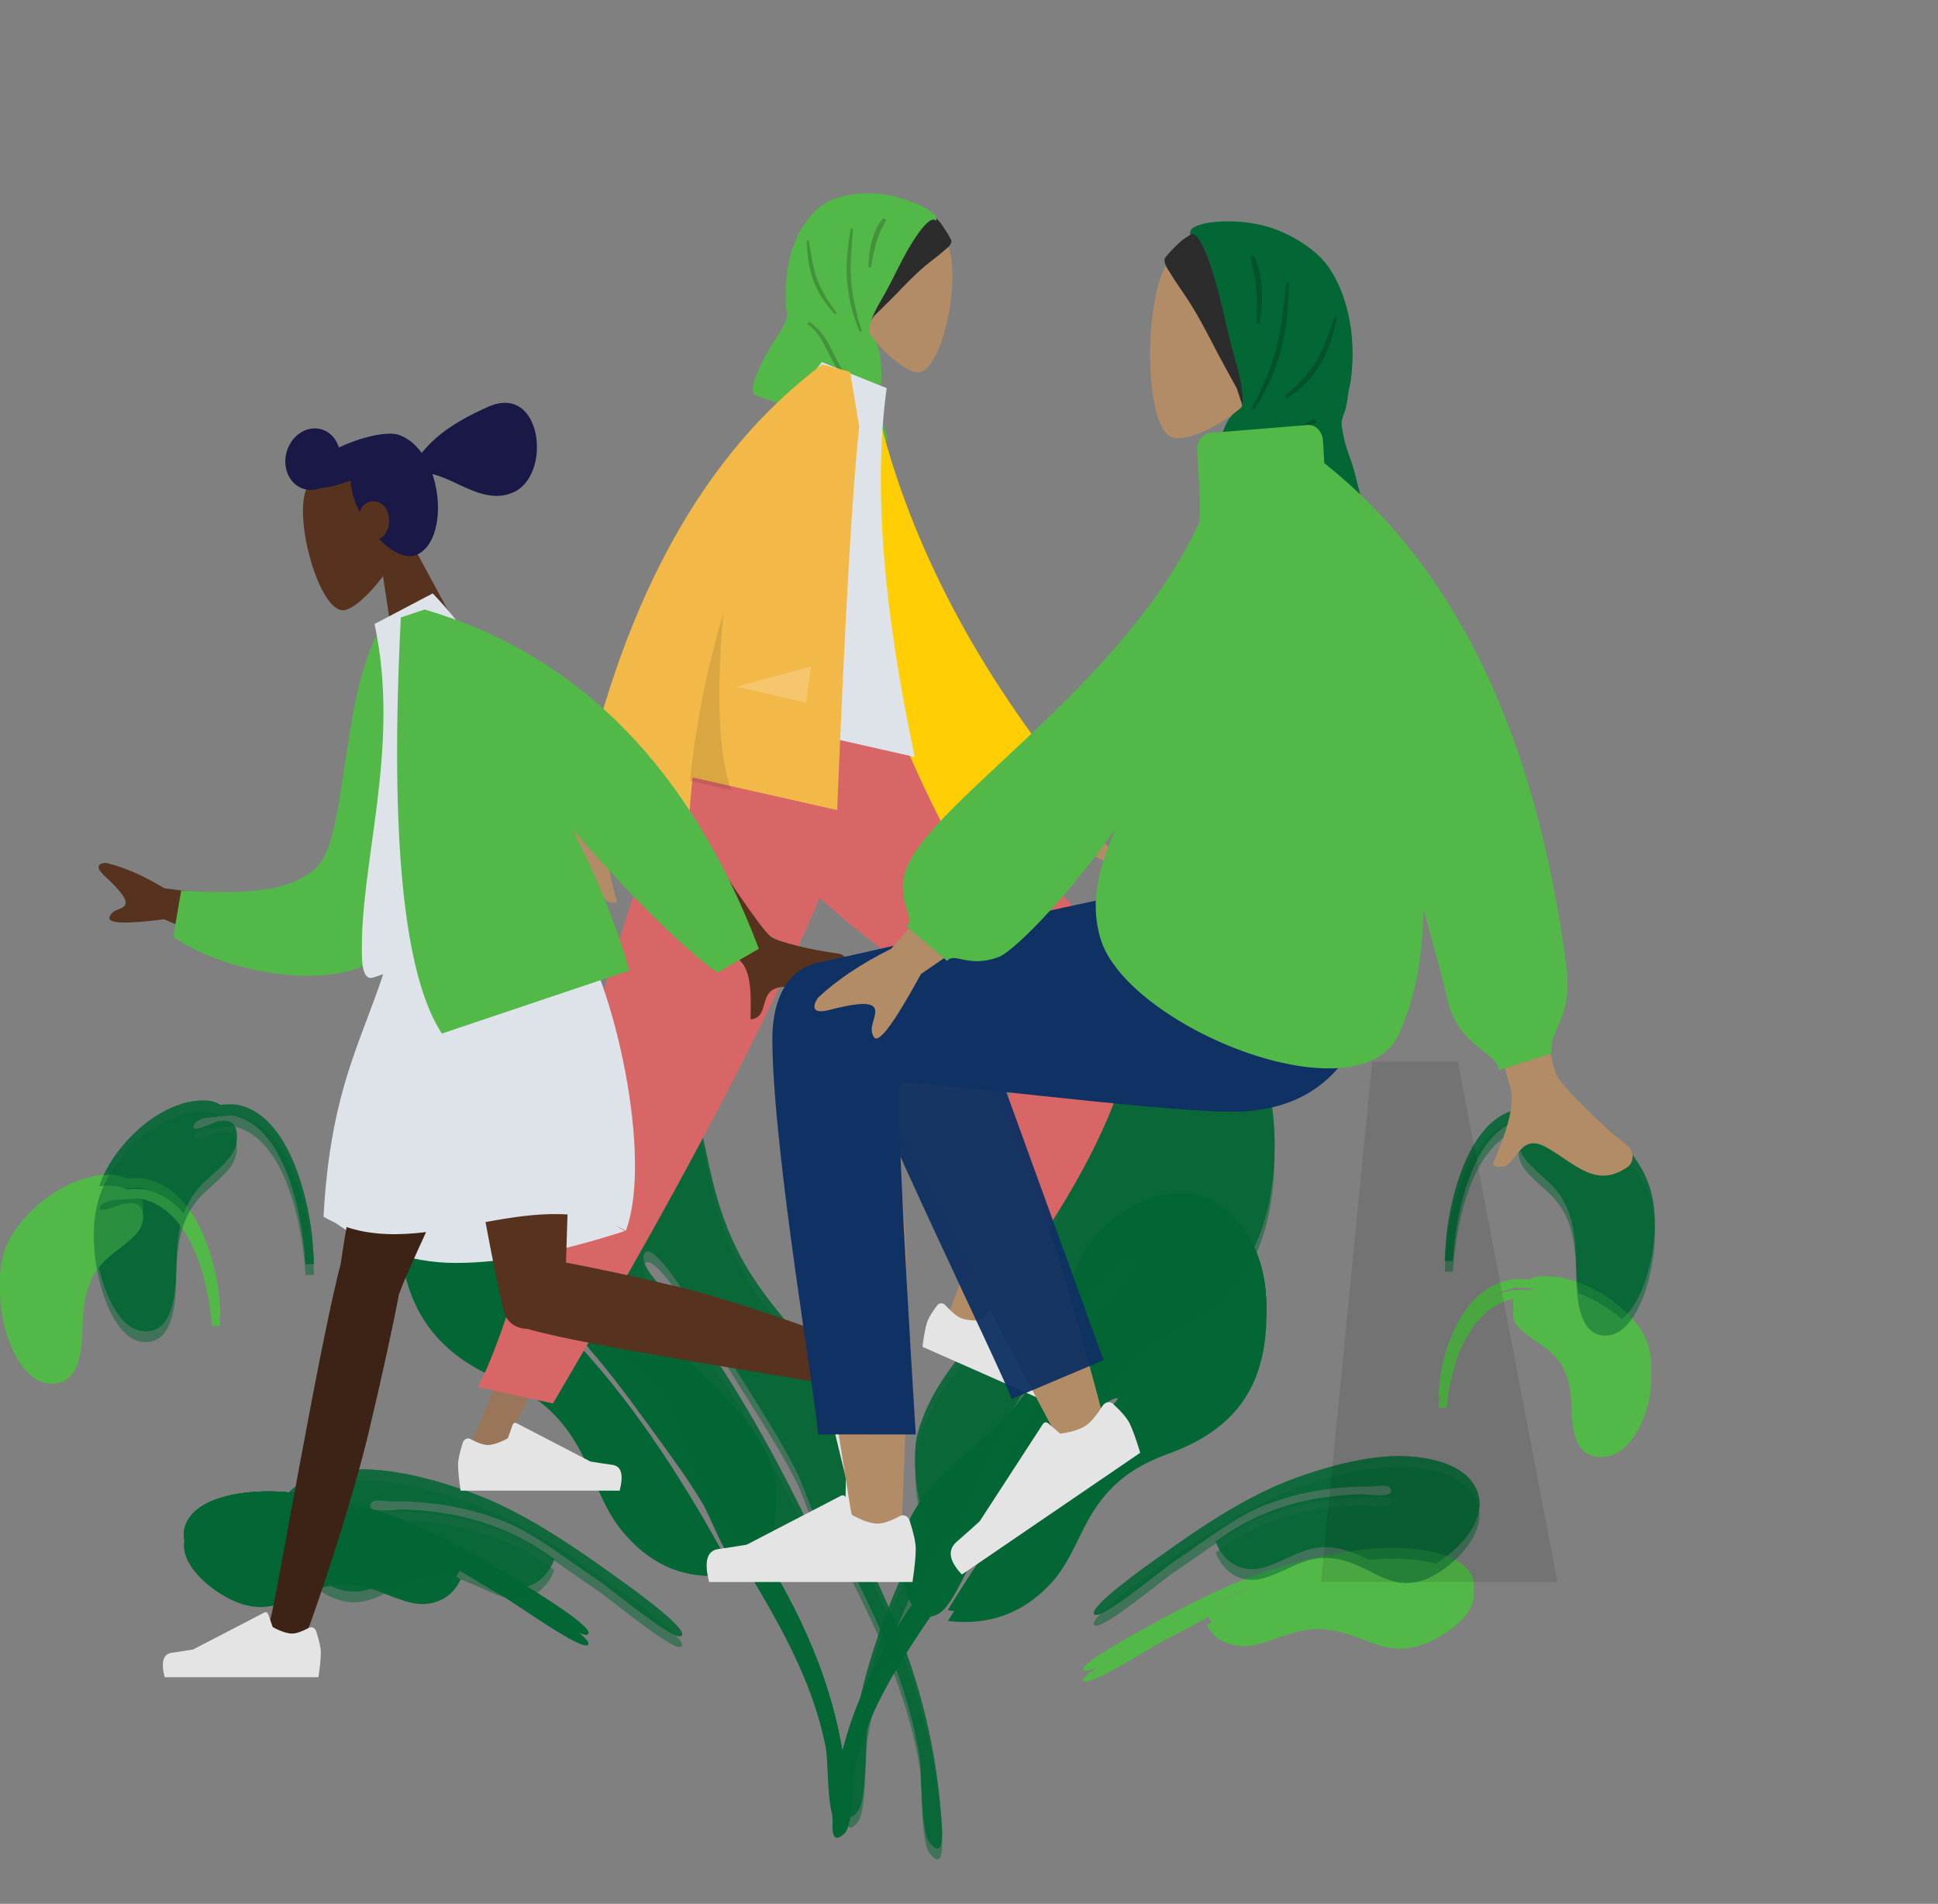<svg width="566" height="556" viewBox="0 0 566 556" fill="none" xmlns="http://www.w3.org/2000/svg">
<rect x="0" y="0" width="566" height="556" fill="#808080" stroke="none"/>
<path fill-rule="evenodd" clip-rule="evenodd" d="M264.153 447.472C267.184 438.495 274.301 431.468 281.689 425.03C296.072 412.498 303.808 404.748 308.934 386.415C311.949 375.633 315.017 364.207 324.579 356.384C331.541 350.687 343.524 345.901 352.834 349.98C367.158 357.571 371.005 373.148 369.561 387.096C367.77 404.383 358.674 415.043 341.201 421.41C331.355 424.996 324.81 429.728 319.465 437.974C315.19 444.567 312.697 452.823 307.325 458.8C299.293 467.734 289.242 471.706 276.854 470.222C288.457 451.267 302.015 432.135 318.368 416.175C319.899 414.571 328.927 408.43 327.106 405.695C325.1 402.685 315.832 413.994 315.897 413.926C311.145 418.769 306.748 423.916 302.429 429.111C302.44 429.117 302.453 429.119 302.465 429.125C298.019 434.456 293.609 439.866 289.282 445.344C287.532 447.662 285.829 450.008 284.199 452.414C281.807 455.944 278.01 465.963 274.094 468.133C273.257 468.597 272.482 468.857 271.758 468.964C269.087 472.847 266.488 476.761 264.016 480.721C257.561 491.065 252.02 501.987 249.477 513.665C248.735 517.073 249.26 529.823 246.639 532.284C241.848 536.784 243.252 528.117 243.538 525.501C245.918 503.838 254.678 485.383 267.396 467.171C263.489 462.64 262.925 451.109 264.153 447.472Z" fill="#026735"/>
<path fill-rule="evenodd" clip-rule="evenodd" d="M428.257 457.939C423.206 452.655 411.063 451.758 403.637 452.112C394.447 452.55 385.009 454.536 376.266 456.937C361.864 460.893 347.87 468.111 335.186 475.098C333.657 475.94 314.825 485.994 316.492 487.758C318.144 489.507 336.631 477.563 340.751 475.505C349.543 471.111 357.606 465.915 367.297 463.013C377.332 460.009 387.944 458.819 398.496 458.901C399.85 458.911 404.268 458.073 404.363 459.852C404.456 461.592 397.147 460.684 395.858 460.694C390.535 460.738 385.178 461.183 379.93 462.002C370.098 463.536 360.854 466.627 352.433 471.369C354.783 476.219 360.416 478.456 366.325 477.242C371.432 476.192 376.41 473.604 381.411 472.856C384.855 472.341 388.304 472.647 391.643 473.509C400.453 475.782 405.534 480.438 415.22 477.199C422.813 474.66 435.512 465.538 428.257 457.939Z" fill="#52B848"/>
<path fill-rule="evenodd" clip-rule="evenodd" d="M422.544 407.934H420.154C420.322 405.242 420.54 402.554 421.052 399.892C422.973 389.912 428.98 375.255 442.153 373.635C442.639 373.575 444.427 373.565 446.592 373.676C447.618 373.173 448.768 372.868 449.979 372.798C461.195 372.072 473.721 380.019 479.131 388.289C483.492 394.957 482.758 403.713 480.064 410.797C478.26 415.54 474.323 422.302 467.757 422.368C459.543 422.45 459.147 413.534 458.988 408.321C458.777 401.391 457.78 395.354 451.562 390.63C450.113 389.529 448.529 388.561 447.066 387.476C444.774 385.777 442.241 384.038 441.946 381.228C441.538 377.351 444.03 376.654 447.834 377.374C448.482 377.497 455.015 380.071 454.048 378.036C453.752 377.415 452.674 376.922 451.313 376.553C447.79 376.216 443.589 375.826 442.381 376.059C429.347 378.571 424.272 394.428 422.925 404.503C422.772 405.643 422.65 406.788 422.544 407.934Z" fill="#52B848"/>
<path fill-rule="evenodd" clip-rule="evenodd" d="M225.995 430.2C222.854 419.733 215.478 411.542 207.822 404.036C192.918 389.425 184.902 380.39 179.59 359.016C176.466 346.446 173.287 333.124 163.378 324.004C156.164 317.363 143.747 311.783 134.099 316.539C119.256 325.388 115.27 343.548 116.767 359.81C118.622 379.965 128.047 392.392 146.154 399.816C156.357 403.997 163.139 409.513 168.677 419.126C173.107 426.813 175.69 436.438 181.257 443.406C189.58 453.823 199.996 458.454 212.833 456.723C200.809 434.625 186.76 412.319 169.814 393.713C168.228 391.842 158.873 384.682 160.759 381.494C162.838 377.984 172.443 391.17 172.375 391.09C177.299 396.736 181.856 402.736 186.331 408.794C186.319 408.8 186.306 408.803 186.294 408.809C190.901 415.025 195.471 421.333 199.954 427.719C201.768 430.421 203.532 433.157 205.222 435.962C207.701 440.077 211.635 451.757 215.692 454.288C216.56 454.829 217.363 455.132 218.113 455.256C220.881 459.783 223.574 464.347 226.136 468.964C232.825 481.023 238.567 493.756 241.202 507.371C241.971 511.345 241.427 526.209 244.143 529.078C249.108 534.325 247.653 524.221 247.356 521.171C244.89 495.915 235.813 474.398 222.633 453.166C226.682 447.884 227.267 434.44 225.995 430.2Z" fill="#026735"/>
<path fill-rule="evenodd" clip-rule="evenodd" d="M55.943 442.402C61.177 436.242 73.76 435.197 81.456 435.609C90.978 436.12 100.759 438.435 109.818 441.235C124.742 445.846 139.244 454.262 152.387 462.407C153.971 463.389 173.486 475.111 171.758 477.168C170.047 479.206 150.89 465.282 146.621 462.882C137.51 457.76 129.155 451.702 119.112 448.319C108.714 444.816 97.717 443.428 86.783 443.524C85.379 443.537 80.802 442.559 80.703 444.633C80.606 446.661 88.18 445.603 89.516 445.615C95.033 445.666 100.583 446.184 106.021 447.139C116.21 448.928 125.789 452.532 134.515 458.06C132.08 463.715 126.243 466.322 120.12 464.907C114.828 463.683 109.669 460.666 104.487 459.794C100.918 459.193 97.345 459.551 93.884 460.555C84.755 463.205 79.49 468.634 69.453 464.858C61.585 461.897 48.426 451.262 55.943 442.402Z" fill="#026735"/>
<path fill-rule="evenodd" clip-rule="evenodd" d="M61.863 384.105H64.339C64.166 380.966 63.94 377.832 63.409 374.728C61.418 363.093 55.194 346.005 41.544 344.117C41.04 344.047 39.187 344.035 36.943 344.165C35.88 343.578 34.688 343.222 33.433 343.141C21.811 342.294 8.832 351.559 3.225 361.201C-1.294 368.975 -0.533 379.183 2.259 387.442C4.128 392.972 8.208 400.855 15.011 400.932C23.523 401.028 23.934 390.632 24.098 384.555C24.317 376.476 25.35 369.437 31.793 363.93C33.295 362.647 34.936 361.518 36.453 360.253C38.828 358.273 41.453 356.245 41.758 352.969C42.181 348.449 39.599 347.636 35.657 348.476C34.985 348.619 28.215 351.62 29.218 349.248C29.524 348.523 30.641 347.949 32.052 347.518C35.702 347.126 40.055 346.671 41.307 346.943C54.814 349.871 60.072 368.358 61.469 380.104C61.627 381.434 61.753 382.768 61.863 384.105Z" fill="#52B848"/>
<g clip-path="url(#clip0_1_105)">
<path fill-rule="evenodd" clip-rule="evenodd" d="M253.371 422.889C250.23 410.694 242.854 401.149 235.198 392.404C220.294 375.378 212.278 364.852 206.966 339.947C203.843 325.299 200.663 309.778 190.755 299.151C183.54 291.412 171.123 284.91 161.475 290.452C146.632 300.763 142.646 321.923 144.143 340.871C145.998 364.356 155.424 378.836 173.531 387.486C183.733 392.358 190.515 398.786 196.054 409.986C200.484 418.943 203.067 430.158 208.634 438.278C216.957 450.415 227.372 455.811 240.21 453.794C228.185 428.045 214.136 402.054 197.191 380.375C195.605 378.195 186.249 369.853 188.136 366.138C190.215 362.048 199.819 377.412 199.751 377.319C204.675 383.898 209.232 390.889 213.707 397.948C213.696 397.954 213.682 397.958 213.67 397.965C218.277 405.208 222.847 412.558 227.331 419.999C229.144 423.147 230.908 426.335 232.598 429.603C235.077 434.398 239.012 448.008 243.069 450.957C243.937 451.587 244.739 451.94 245.489 452.085C248.257 457.36 250.951 462.677 253.512 468.057C260.202 482.109 265.943 496.945 268.578 512.809C269.347 517.439 268.803 534.759 271.519 538.102C276.484 544.216 275.029 532.442 274.732 528.889C272.266 499.46 263.189 474.389 250.009 449.649C254.058 443.495 254.643 427.83 253.371 422.889Z" fill="#026735" fill-opacity="0.5"/>
<path fill-rule="evenodd" clip-rule="evenodd" d="M83.319 437.108C88.553 429.93 101.136 428.712 108.832 429.193C118.354 429.787 128.135 432.485 137.195 435.747C152.119 441.121 166.62 450.927 179.764 460.418C181.347 461.561 200.862 475.22 199.134 477.617C197.423 479.992 178.266 463.767 173.997 460.971C164.887 455.002 156.531 447.943 146.489 444.002C136.09 439.92 125.093 438.303 114.159 438.415C112.756 438.429 108.178 437.291 108.079 439.707C107.983 442.07 115.557 440.837 116.893 440.851C122.409 440.91 127.959 441.515 133.397 442.627C143.586 444.712 153.165 448.911 161.891 455.352C159.457 461.941 153.619 464.979 147.496 463.33C142.204 461.904 137.045 458.389 131.863 457.373C128.294 456.673 124.721 457.089 121.26 458.259C112.131 461.347 106.866 467.673 96.829 463.273C88.961 459.823 75.802 447.431 83.319 437.108Z" fill="#026735" fill-opacity="0.5"/>
<path fill-rule="evenodd" clip-rule="evenodd" d="M89.239 369.179H91.716C91.542 365.522 91.316 361.87 90.785 358.254C88.794 344.697 82.57 324.786 68.92 322.586C68.416 322.504 66.564 322.49 64.32 322.642C63.256 321.957 62.065 321.544 60.809 321.449C49.187 320.462 36.208 331.258 30.602 342.492C26.082 351.551 26.844 363.445 29.635 373.068C31.504 379.511 35.584 388.697 42.388 388.786C50.899 388.898 51.31 376.786 51.474 369.704C51.693 360.29 52.727 352.089 59.169 345.672C60.671 344.177 62.312 342.862 63.829 341.388C66.204 339.08 68.829 336.718 69.135 332.9C69.557 327.634 66.975 326.686 63.033 327.665C62.361 327.831 55.592 331.329 56.594 328.564C56.9 327.72 58.017 327.051 59.428 326.549C63.078 326.092 67.432 325.562 68.683 325.879C82.19 329.29 87.448 350.831 88.845 364.517C89.003 366.067 89.129 367.622 89.239 369.179Z" fill="#026735" fill-opacity="0.5"/>
</g>
<g clip-path="url(#clip1_1_105)">
<path fill-rule="evenodd" clip-rule="evenodd" d="M267.835 419.324C270.83 407.721 277.862 398.64 285.161 390.319C299.37 374.12 307.013 364.104 312.077 340.408C315.055 326.472 318.087 311.704 327.533 301.593C334.411 294.23 346.249 288.043 355.448 293.316C369.599 303.127 373.399 323.26 371.972 341.288C370.203 363.632 361.217 377.41 343.954 385.639C334.227 390.275 327.761 396.391 322.481 407.048C318.258 415.569 315.795 426.24 310.487 433.966C302.553 445.514 292.623 450.647 280.383 448.729C291.847 424.23 305.242 399.501 321.397 378.873C322.909 376.8 331.829 368.862 330.03 365.328C328.048 361.437 318.891 376.054 318.956 375.966C314.261 382.226 309.917 388.878 305.651 395.593C305.662 395.6 305.674 395.603 305.686 395.61C301.294 402.502 296.936 409.494 292.662 416.575C290.933 419.57 289.251 422.603 287.64 425.712C285.277 430.275 281.525 443.224 277.658 446.029C276.83 446.629 276.065 446.965 275.35 447.103C272.711 452.122 270.143 457.181 267.701 462.3C261.323 475.669 255.849 489.785 253.337 504.879C252.604 509.284 253.122 525.764 250.533 528.944C245.8 534.761 247.187 523.559 247.47 520.178C249.821 492.178 258.475 468.324 271.04 444.785C267.18 438.929 266.623 424.025 267.835 419.324Z" fill="#026735" fill-opacity="0.5"/>
<path fill-rule="evenodd" clip-rule="evenodd" d="M429.961 432.853C424.971 426.023 412.974 424.865 405.637 425.322C396.559 425.887 387.234 428.454 378.597 431.558C364.368 436.671 350.543 446.001 338.012 455.031C336.502 456.119 317.897 469.115 319.544 471.395C321.175 473.655 339.439 458.218 343.51 455.558C352.195 449.878 360.161 443.162 369.736 439.412C379.649 435.528 390.134 433.99 400.559 434.096C401.897 434.11 406.261 433.027 406.355 435.326C406.447 437.574 399.226 436.401 397.952 436.415C392.693 436.471 387.402 437.046 382.217 438.104C372.503 440.088 363.371 444.083 355.051 450.211C357.372 456.48 362.937 459.371 368.775 457.802C373.821 456.446 378.739 453.101 383.679 452.134C387.082 451.468 390.489 451.864 393.789 452.977C402.492 455.915 407.511 461.934 417.081 457.747C424.582 454.466 437.128 442.674 429.961 432.853Z" fill="#026735" fill-opacity="0.5"/>
<path fill-rule="evenodd" clip-rule="evenodd" d="M424.317 368.222H421.956C422.121 364.742 422.337 361.268 422.843 357.827C424.741 344.928 430.675 325.984 443.689 323.89C444.17 323.812 445.936 323.799 448.075 323.943C449.089 323.292 450.225 322.899 451.421 322.808C462.502 321.869 474.876 332.141 480.221 342.83C484.53 351.449 483.804 362.766 481.143 371.922C479.361 378.052 475.471 386.792 468.985 386.877C460.87 386.984 460.478 375.459 460.321 368.721C460.113 359.764 459.128 351.961 452.985 345.856C451.554 344.433 449.989 343.182 448.543 341.779C446.278 339.584 443.776 337.336 443.484 333.704C443.082 328.693 445.543 327.791 449.302 328.722C449.942 328.881 456.396 332.208 455.441 329.578C455.149 328.775 454.083 328.138 452.738 327.661C449.258 327.226 445.108 326.722 443.914 327.023C431.038 330.269 426.024 350.764 424.693 363.786C424.542 365.261 424.422 366.74 424.317 368.222Z" fill="#026735" fill-opacity="0.5"/>
</g>
<path fill-rule="evenodd" clip-rule="evenodd" d="M264.153 447.472C267.184 438.495 274.301 431.468 281.689 425.03C296.072 412.498 303.808 404.748 308.934 386.415C311.949 375.633 315.017 364.207 324.579 356.384C331.541 350.687 343.524 345.901 352.834 349.98C367.158 357.571 371.005 373.148 369.561 387.096C367.77 404.383 358.674 415.043 341.201 421.41C331.355 424.996 324.81 429.728 319.465 437.974C315.19 444.567 312.697 452.823 307.325 458.8C299.293 467.734 289.242 471.706 276.854 470.222C288.457 451.267 302.015 432.135 318.368 416.175C319.899 414.571 328.927 408.43 327.106 405.695C325.1 402.685 315.832 413.994 315.897 413.926C311.145 418.769 306.748 423.916 302.429 429.111C302.44 429.117 302.453 429.119 302.465 429.125C298.019 434.456 293.609 439.866 289.282 445.344C287.532 447.662 285.829 450.008 284.199 452.414C281.807 455.944 278.01 465.963 274.094 468.133C273.257 468.597 272.482 468.857 271.758 468.964C269.087 472.847 266.488 476.761 264.016 480.721C257.561 491.065 252.02 501.987 249.477 513.665C248.735 517.073 249.26 529.823 246.639 532.284C241.848 536.784 243.252 528.117 243.538 525.501C245.918 503.838 254.678 485.383 267.396 467.171C263.489 462.64 262.925 451.109 264.153 447.472Z" fill="#026735"/>
<path fill-rule="evenodd" clip-rule="evenodd" d="M428.257 457.939C423.206 452.655 411.063 451.758 403.637 452.112C394.447 452.55 385.009 454.536 376.266 456.937C361.864 460.893 347.87 468.111 335.186 475.098C333.657 475.94 314.825 485.994 316.492 487.758C318.144 489.507 336.631 477.563 340.751 475.505C349.543 471.111 357.606 465.915 367.297 463.013C377.332 460.009 387.944 458.819 398.496 458.901C399.85 458.911 404.268 458.073 404.363 459.852C404.456 461.592 397.147 460.684 395.858 460.694C390.535 460.738 385.178 461.183 379.93 462.002C370.098 463.536 360.854 466.627 352.433 471.369C354.783 476.219 360.416 478.456 366.325 477.242C371.432 476.192 376.41 473.604 381.411 472.856C384.855 472.341 388.304 472.647 391.643 473.509C400.453 475.782 405.534 480.438 415.22 477.199C422.813 474.66 435.512 465.538 428.257 457.939Z" fill="#52B848"/>
<path fill-rule="evenodd" clip-rule="evenodd" d="M422.544 407.934H420.154C420.322 405.242 420.54 402.554 421.052 399.892C422.973 389.912 428.98 375.255 442.153 373.635C442.639 373.575 444.427 373.565 446.592 373.676C447.618 373.173 448.768 372.868 449.979 372.798C461.195 372.072 473.721 380.019 479.131 388.289C483.492 394.957 482.758 403.713 480.064 410.797C478.26 415.54 474.323 422.302 467.757 422.368C459.543 422.45 459.147 413.534 458.988 408.321C458.777 401.391 457.78 395.354 451.562 390.63C450.113 389.529 448.529 388.561 447.066 387.476C444.774 385.777 442.241 384.038 441.946 381.228C441.538 377.351 444.03 376.654 447.834 377.374C448.482 377.497 455.015 380.071 454.048 378.036C453.752 377.415 452.674 376.922 451.313 376.553C447.79 376.216 443.589 375.826 442.381 376.059C429.347 378.571 424.272 394.428 422.925 404.503C422.772 405.643 422.65 406.788 422.544 407.934Z" fill="#52B848"/>
<path fill-rule="evenodd" clip-rule="evenodd" d="M225.995 430.2C222.854 419.733 215.478 411.542 207.822 404.036C192.918 389.425 184.902 380.39 179.59 359.016C176.466 346.446 173.287 333.124 163.378 324.004C156.164 317.363 143.747 311.783 134.099 316.539C119.256 325.388 115.27 343.548 116.767 359.81C118.622 379.965 128.047 392.392 146.154 399.816C156.357 403.997 163.139 409.513 168.677 419.126C173.107 426.813 175.69 436.438 181.257 443.406C189.58 453.823 199.996 458.454 212.833 456.723C200.809 434.625 186.76 412.319 169.814 393.713C168.228 391.842 158.873 384.682 160.759 381.494C162.838 377.984 172.443 391.17 172.375 391.09C177.299 396.736 181.856 402.736 186.331 408.794C186.319 408.8 186.306 408.803 186.294 408.809C190.901 415.025 195.471 421.333 199.954 427.719C201.768 430.421 203.532 433.157 205.222 435.962C207.701 440.077 211.635 451.757 215.692 454.288C216.56 454.829 217.363 455.132 218.113 455.256C220.881 459.783 223.574 464.347 226.136 468.964C232.825 481.023 238.567 493.756 241.202 507.371C241.971 511.345 241.427 526.209 244.143 529.078C249.108 534.325 247.653 524.221 247.356 521.171C244.89 495.915 235.813 474.398 222.633 453.166C226.682 447.884 227.267 434.44 225.995 430.2Z" fill="#026735"/>
<path fill-rule="evenodd" clip-rule="evenodd" d="M55.943 442.402C61.177 436.242 73.76 435.197 81.456 435.609C90.978 436.12 100.759 438.435 109.818 441.235C124.742 445.846 139.244 454.262 152.387 462.407C153.971 463.389 173.486 475.111 171.758 477.168C170.047 479.206 150.89 465.282 146.621 462.882C137.51 457.76 129.155 451.702 119.112 448.319C108.714 444.816 97.717 443.428 86.783 443.524C85.379 443.537 80.802 442.559 80.703 444.633C80.606 446.661 88.18 445.603 89.516 445.615C95.033 445.666 100.583 446.184 106.021 447.139C116.21 448.928 125.789 452.532 134.515 458.06C132.08 463.715 126.243 466.322 120.12 464.907C114.828 463.683 109.669 460.666 104.487 459.794C100.918 459.193 97.345 459.551 93.884 460.555C84.755 463.205 79.49 468.634 69.453 464.858C61.585 461.897 48.426 451.262 55.943 442.402Z" fill="#026735"/>
<path fill-rule="evenodd" clip-rule="evenodd" d="M61.863 384.105H64.339C64.166 380.966 63.94 377.832 63.409 374.728C61.418 363.093 55.194 346.005 41.544 344.117C41.04 344.047 39.187 344.035 36.943 344.165C35.88 343.578 34.688 343.222 33.433 343.141C21.811 342.294 8.832 351.559 3.225 361.201C-1.294 368.975 -0.533 379.183 2.259 387.442C4.128 392.972 8.208 400.855 15.011 400.932C23.523 401.028 23.934 390.632 24.098 384.555C24.317 376.476 25.35 369.437 31.793 363.93C33.295 362.647 34.936 361.518 36.453 360.253C38.828 358.273 41.453 356.245 41.758 352.969C42.181 348.449 39.599 347.636 35.657 348.476C34.985 348.619 28.215 351.62 29.218 349.248C29.524 348.523 30.641 347.949 32.052 347.518C35.702 347.126 40.055 346.671 41.307 346.943C54.814 349.871 60.072 368.358 61.469 380.104C61.627 381.434 61.753 382.768 61.863 384.105Z" fill="#52B848"/>
<g clip-path="url(#clip2_1_105)">
<path fill-rule="evenodd" clip-rule="evenodd" d="M253.371 422.889C250.23 410.694 242.854 401.149 235.198 392.404C220.294 375.378 212.278 364.852 206.966 339.947C203.843 325.299 200.663 309.778 190.755 299.151C183.54 291.412 171.123 284.91 161.475 290.452C146.632 300.763 142.646 321.923 144.143 340.871C145.998 364.356 155.424 378.836 173.531 387.486C183.733 392.358 190.515 398.786 196.054 409.986C200.484 418.943 203.067 430.158 208.634 438.278C216.957 450.415 227.372 455.811 240.21 453.794C228.185 428.045 214.136 402.054 197.191 380.375C195.605 378.195 186.249 369.853 188.136 366.138C190.215 362.048 199.819 377.412 199.751 377.319C204.675 383.898 209.232 390.889 213.707 397.948C213.696 397.954 213.682 397.958 213.67 397.965C218.277 405.208 222.847 412.558 227.331 419.999C229.144 423.147 230.908 426.335 232.598 429.603C235.077 434.398 239.012 448.008 243.069 450.957C243.937 451.587 244.739 451.94 245.489 452.085C248.257 457.36 250.951 462.677 253.512 468.057C260.202 482.109 265.943 496.945 268.578 512.809C269.347 517.439 268.803 534.759 271.519 538.102C276.484 544.216 275.029 532.442 274.732 528.889C272.266 499.46 263.189 474.389 250.009 449.649C254.058 443.495 254.643 427.83 253.371 422.889Z" fill="#026735" fill-opacity="0.5"/>
<path fill-rule="evenodd" clip-rule="evenodd" d="M83.319 437.108C88.553 429.93 101.136 428.712 108.832 429.193C118.354 429.787 128.135 432.485 137.195 435.747C152.119 441.121 166.62 450.927 179.764 460.418C181.347 461.561 200.862 475.22 199.134 477.617C197.423 479.992 178.266 463.767 173.997 460.971C164.887 455.002 156.531 447.943 146.489 444.002C136.09 439.92 125.093 438.303 114.159 438.415C112.756 438.429 108.178 437.291 108.079 439.707C107.983 442.07 115.557 440.837 116.893 440.851C122.409 440.91 127.959 441.515 133.397 442.627C143.586 444.712 153.165 448.911 161.891 455.352C159.457 461.941 153.619 464.979 147.496 463.33C142.204 461.904 137.045 458.389 131.863 457.373C128.294 456.673 124.721 457.089 121.26 458.259C112.131 461.347 106.866 467.673 96.829 463.273C88.961 459.823 75.802 447.431 83.319 437.108Z" fill="#026735" fill-opacity="0.5"/>
<path fill-rule="evenodd" clip-rule="evenodd" d="M89.239 369.179H91.716C91.542 365.522 91.316 361.87 90.785 358.254C88.794 344.697 82.57 324.786 68.92 322.586C68.416 322.504 66.564 322.49 64.32 322.642C63.256 321.957 62.065 321.544 60.809 321.449C49.187 320.462 36.208 331.258 30.602 342.492C26.082 351.551 26.844 363.445 29.635 373.068C31.504 379.511 35.584 388.697 42.388 388.786C50.899 388.898 51.31 376.786 51.474 369.704C51.693 360.29 52.727 352.089 59.169 345.672C60.671 344.177 62.312 342.862 63.829 341.388C66.204 339.08 68.829 336.718 69.135 332.9C69.557 327.634 66.975 326.686 63.033 327.665C62.361 327.831 55.592 331.329 56.594 328.564C56.9 327.72 58.017 327.051 59.428 326.549C63.078 326.092 67.432 325.562 68.683 325.879C82.19 329.29 87.448 350.831 88.845 364.517C89.003 366.067 89.129 367.622 89.239 369.179Z" fill="#026735" fill-opacity="0.5"/>
</g>
<g clip-path="url(#clip3_1_105)">
<path fill-rule="evenodd" clip-rule="evenodd" d="M267.835 419.324C270.83 407.721 277.862 398.64 285.161 390.319C299.37 374.12 307.013 364.104 312.077 340.408C315.055 326.472 318.087 311.704 327.533 301.593C334.411 294.23 346.249 288.043 355.448 293.316C369.599 303.127 373.399 323.26 371.972 341.288C370.203 363.632 361.217 377.41 343.954 385.639C334.227 390.275 327.761 396.391 322.481 407.048C318.258 415.569 315.795 426.24 310.487 433.966C302.553 445.514 292.623 450.647 280.383 448.729C291.847 424.23 305.242 399.501 321.397 378.873C322.909 376.8 331.829 368.862 330.03 365.328C328.048 361.437 318.891 376.054 318.956 375.966C314.261 382.226 309.917 388.878 305.651 395.593C305.662 395.6 305.674 395.603 305.686 395.61C301.294 402.502 296.936 409.494 292.662 416.575C290.933 419.57 289.251 422.603 287.64 425.712C285.277 430.275 281.525 443.224 277.658 446.029C276.83 446.629 276.065 446.965 275.35 447.103C272.711 452.122 270.143 457.181 267.701 462.3C261.323 475.669 255.849 489.785 253.337 504.879C252.604 509.284 253.122 525.764 250.533 528.944C245.8 534.761 247.187 523.559 247.47 520.178C249.821 492.178 258.475 468.324 271.04 444.785C267.18 438.929 266.623 424.025 267.835 419.324Z" fill="#026735" fill-opacity="0.5"/>
<path fill-rule="evenodd" clip-rule="evenodd" d="M429.961 432.853C424.971 426.023 412.974 424.865 405.637 425.322C396.559 425.887 387.234 428.454 378.597 431.558C364.368 436.671 350.543 446.001 338.012 455.031C336.502 456.119 317.897 469.115 319.544 471.395C321.175 473.655 339.439 458.218 343.51 455.558C352.195 449.878 360.161 443.162 369.736 439.412C379.649 435.528 390.134 433.99 400.559 434.096C401.897 434.11 406.261 433.027 406.355 435.326C406.447 437.574 399.226 436.401 397.952 436.415C392.693 436.471 387.402 437.046 382.217 438.104C372.503 440.088 363.371 444.083 355.051 450.211C357.372 456.48 362.937 459.371 368.775 457.802C373.821 456.446 378.739 453.101 383.679 452.134C387.082 451.468 390.489 451.864 393.789 452.977C402.492 455.915 407.511 461.934 417.081 457.747C424.582 454.466 437.128 442.674 429.961 432.853Z" fill="#026735" fill-opacity="0.5"/>
<path fill-rule="evenodd" clip-rule="evenodd" d="M424.317 368.222H421.956C422.121 364.742 422.337 361.268 422.843 357.827C424.741 344.928 430.675 325.984 443.689 323.89C444.17 323.812 445.936 323.799 448.075 323.943C449.089 323.292 450.225 322.899 451.421 322.808C462.502 321.869 474.876 332.141 480.221 342.83C484.53 351.449 483.804 362.766 481.143 371.922C479.361 378.052 475.471 386.792 468.985 386.877C460.87 386.984 460.478 375.459 460.321 368.721C460.113 359.764 459.128 351.961 452.985 345.856C451.554 344.433 449.989 343.182 448.543 341.779C446.278 339.584 443.776 337.336 443.484 333.704C443.082 328.693 445.543 327.791 449.302 328.722C449.942 328.881 456.396 332.208 455.441 329.578C455.149 328.775 454.083 328.138 452.738 327.661C449.258 327.226 445.108 326.722 443.914 327.023C431.038 330.269 426.024 350.764 424.693 363.786C424.542 365.261 424.422 366.74 424.317 368.222Z" fill="#026735" fill-opacity="0.5"/>
</g>
<path fill-rule="evenodd" clip-rule="evenodd" d="M264.153 447.472C267.184 438.495 274.301 431.468 281.689 425.03C296.072 412.498 303.808 404.748 308.934 386.415C311.949 375.633 315.017 364.207 324.579 356.384C331.541 350.687 343.524 345.901 352.834 349.98C367.158 357.571 371.005 373.148 369.561 387.096C367.77 404.383 358.674 415.043 341.201 421.41C331.355 424.996 324.81 429.728 319.465 437.974C315.19 444.567 312.697 452.823 307.325 458.8C299.293 467.734 289.242 471.706 276.854 470.222C288.457 451.267 302.015 432.135 318.368 416.175C319.899 414.571 328.927 408.43 327.106 405.695C325.1 402.685 315.832 413.994 315.897 413.926C311.145 418.769 306.748 423.916 302.429 429.111C302.44 429.117 302.453 429.119 302.465 429.125C298.019 434.456 293.609 439.866 289.282 445.344C287.532 447.662 285.829 450.008 284.199 452.414C281.807 455.944 278.01 465.963 274.094 468.133C273.257 468.597 272.482 468.857 271.758 468.964C269.087 472.847 266.488 476.761 264.016 480.721C257.561 491.065 252.02 501.987 249.477 513.665C248.735 517.073 249.26 529.823 246.639 532.284C241.848 536.784 243.252 528.117 243.538 525.501C245.918 503.838 254.678 485.383 267.396 467.171C263.489 462.64 262.925 451.109 264.153 447.472Z" fill="#026735"/>
<path fill-rule="evenodd" clip-rule="evenodd" d="M428.257 457.939C423.206 452.655 411.063 451.758 403.637 452.112C394.447 452.55 385.009 454.536 376.266 456.937C361.864 460.893 347.87 468.111 335.186 475.098C333.657 475.94 314.825 485.994 316.492 487.758C318.144 489.507 336.631 477.563 340.751 475.505C349.543 471.111 357.606 465.915 367.297 463.013C377.332 460.009 387.944 458.819 398.496 458.901C399.85 458.911 404.268 458.073 404.363 459.852C404.456 461.592 397.147 460.684 395.858 460.694C390.535 460.738 385.178 461.183 379.93 462.002C370.098 463.536 360.854 466.627 352.433 471.369C354.783 476.219 360.416 478.456 366.325 477.242C371.432 476.192 376.41 473.604 381.411 472.856C384.855 472.341 388.304 472.647 391.643 473.509C400.453 475.782 405.534 480.438 415.22 477.199C422.813 474.66 435.512 465.538 428.257 457.939Z" fill="#52B848"/>
<path fill-rule="evenodd" clip-rule="evenodd" d="M422.544 407.934H420.154C420.322 405.242 420.54 402.554 421.052 399.892C422.973 389.912 428.98 375.255 442.153 373.635C442.639 373.575 444.427 373.565 446.592 373.676C447.618 373.173 448.768 372.868 449.979 372.798C461.195 372.072 473.721 380.019 479.131 388.289C483.492 394.957 482.758 403.713 480.064 410.797C478.26 415.54 474.323 422.302 467.757 422.368C459.543 422.45 459.147 413.534 458.988 408.321C458.777 401.391 457.78 395.354 451.562 390.63C450.113 389.529 448.529 388.561 447.066 387.476C444.774 385.777 442.241 384.038 441.946 381.228C441.538 377.351 444.03 376.654 447.834 377.374C448.482 377.497 455.015 380.071 454.048 378.036C453.752 377.415 452.674 376.922 451.313 376.553C447.79 376.216 443.589 375.826 442.381 376.059C429.347 378.571 424.272 394.428 422.925 404.503C422.772 405.643 422.65 406.788 422.544 407.934Z" fill="#52B848"/>
<path fill-rule="evenodd" clip-rule="evenodd" d="M225.995 430.2C222.854 419.733 215.478 411.542 207.822 404.036C192.918 389.425 184.902 380.39 179.59 359.016C176.466 346.446 173.287 333.124 163.378 324.004C156.164 317.363 143.747 311.783 134.099 316.539C119.256 325.388 115.27 343.548 116.767 359.81C118.622 379.965 128.047 392.392 146.154 399.816C156.357 403.997 163.139 409.513 168.677 419.126C173.107 426.813 175.69 436.438 181.257 443.406C189.58 453.823 199.996 458.454 212.833 456.723C200.809 434.625 186.76 412.319 169.814 393.713C168.228 391.842 158.873 384.682 160.759 381.494C162.838 377.984 172.443 391.17 172.375 391.09C177.299 396.736 181.856 402.736 186.331 408.794C186.319 408.8 186.306 408.803 186.294 408.809C190.901 415.025 195.471 421.333 199.954 427.719C201.768 430.421 203.532 433.157 205.222 435.962C207.701 440.077 211.635 451.757 215.692 454.288C216.56 454.829 217.363 455.132 218.113 455.256C220.881 459.783 223.574 464.347 226.136 468.964C232.825 481.023 238.567 493.756 241.202 507.371C241.971 511.345 241.427 526.209 244.143 529.078C249.108 534.325 247.653 524.221 247.356 521.171C244.89 495.915 235.813 474.398 222.633 453.166C226.682 447.884 227.267 434.44 225.995 430.2Z" fill="#026735"/>
<path fill-rule="evenodd" clip-rule="evenodd" d="M55.943 442.402C61.177 436.242 73.76 435.197 81.456 435.609C90.978 436.12 100.759 438.435 109.818 441.235C124.742 445.846 139.244 454.262 152.387 462.407C153.971 463.389 173.486 475.111 171.758 477.168C170.047 479.206 150.89 465.282 146.621 462.882C137.51 457.76 129.155 451.702 119.112 448.319C108.714 444.816 97.717 443.428 86.783 443.524C85.379 443.537 80.802 442.559 80.703 444.633C80.606 446.661 88.18 445.603 89.516 445.615C95.033 445.666 100.583 446.184 106.021 447.139C116.21 448.928 125.789 452.532 134.515 458.06C132.08 463.715 126.243 466.322 120.12 464.907C114.828 463.683 109.669 460.666 104.487 459.794C100.918 459.193 97.345 459.551 93.884 460.555C84.755 463.205 79.49 468.634 69.453 464.858C61.585 461.897 48.426 451.262 55.943 442.402Z" fill="#026735"/>
<path fill-rule="evenodd" clip-rule="evenodd" d="M61.863 384.105H64.339C64.166 380.966 63.94 377.832 63.409 374.728C61.418 363.093 55.194 346.005 41.544 344.117C41.04 344.047 39.187 344.035 36.943 344.165C35.88 343.578 34.688 343.222 33.433 343.141C21.811 342.294 8.832 351.559 3.225 361.201C-1.294 368.975 -0.533 379.183 2.259 387.442C4.128 392.972 8.208 400.855 15.011 400.932C23.523 401.028 23.934 390.632 24.098 384.555C24.317 376.476 25.35 369.437 31.793 363.93C33.295 362.647 34.936 361.518 36.453 360.253C38.828 358.273 41.453 356.245 41.758 352.969C42.181 348.449 39.599 347.636 35.657 348.476C34.985 348.619 28.215 351.62 29.218 349.248C29.524 348.523 30.641 347.949 32.052 347.518C35.702 347.126 40.055 346.671 41.307 346.943C54.814 349.871 60.072 368.358 61.469 380.104C61.627 381.434 61.753 382.768 61.863 384.105Z" fill="#52B848"/>
<g clip-path="url(#clip4_1_105)">
<path fill-rule="evenodd" clip-rule="evenodd" d="M253.371 422.889C250.23 410.694 242.854 401.149 235.198 392.404C220.294 375.378 212.278 364.852 206.966 339.947C203.843 325.299 200.663 309.778 190.755 299.151C183.54 291.412 171.123 284.91 161.475 290.452C146.632 300.763 142.646 321.923 144.143 340.871C145.998 364.356 155.424 378.836 173.531 387.486C183.733 392.358 190.515 398.786 196.054 409.986C200.484 418.943 203.067 430.158 208.634 438.278C216.957 450.415 227.372 455.811 240.21 453.794C228.185 428.045 214.136 402.054 197.191 380.375C195.605 378.195 186.249 369.853 188.136 366.138C190.215 362.048 199.819 377.412 199.751 377.319C204.675 383.898 209.232 390.889 213.707 397.948C213.696 397.954 213.682 397.958 213.67 397.965C218.277 405.208 222.847 412.558 227.331 419.999C229.144 423.147 230.908 426.335 232.598 429.603C235.077 434.398 239.012 448.008 243.069 450.957C243.937 451.587 244.739 451.94 245.489 452.085C248.257 457.36 250.951 462.677 253.512 468.057C260.202 482.109 265.943 496.945 268.578 512.809C269.347 517.439 268.803 534.759 271.519 538.102C276.484 544.216 275.029 532.442 274.732 528.889C272.266 499.46 263.189 474.389 250.009 449.649C254.058 443.495 254.643 427.83 253.371 422.889Z" fill="#026735" fill-opacity="0.5"/>
<path fill-rule="evenodd" clip-rule="evenodd" d="M83.319 437.108C88.553 429.93 101.136 428.712 108.832 429.193C118.354 429.787 128.135 432.485 137.195 435.747C152.119 441.121 166.62 450.927 179.764 460.418C181.347 461.561 200.862 475.22 199.134 477.617C197.423 479.992 178.266 463.767 173.997 460.971C164.887 455.002 156.531 447.943 146.489 444.002C136.09 439.92 125.093 438.303 114.159 438.415C112.756 438.429 108.178 437.291 108.079 439.707C107.983 442.07 115.557 440.837 116.893 440.851C122.409 440.91 127.959 441.515 133.397 442.627C143.586 444.712 153.165 448.911 161.891 455.352C159.457 461.941 153.619 464.979 147.496 463.33C142.204 461.904 137.045 458.389 131.863 457.373C128.294 456.673 124.721 457.089 121.26 458.259C112.131 461.347 106.866 467.673 96.829 463.273C88.961 459.823 75.802 447.431 83.319 437.108Z" fill="#026735" fill-opacity="0.5"/>
<path fill-rule="evenodd" clip-rule="evenodd" d="M89.239 369.179H91.716C91.542 365.522 91.316 361.87 90.785 358.254C88.794 344.697 82.57 324.786 68.92 322.586C68.416 322.504 66.564 322.49 64.32 322.642C63.256 321.957 62.065 321.544 60.809 321.449C49.187 320.462 36.208 331.258 30.602 342.492C26.082 351.551 26.844 363.445 29.635 373.068C31.504 379.511 35.584 388.697 42.388 388.786C50.899 388.898 51.31 376.786 51.474 369.704C51.693 360.29 52.727 352.089 59.169 345.672C60.671 344.177 62.312 342.862 63.829 341.388C66.204 339.08 68.829 336.718 69.135 332.9C69.557 327.634 66.975 326.686 63.033 327.665C62.361 327.831 55.592 331.329 56.594 328.564C56.9 327.72 58.017 327.051 59.428 326.549C63.078 326.092 67.432 325.562 68.683 325.879C82.19 329.29 87.448 350.831 88.845 364.517C89.003 366.067 89.129 367.622 89.239 369.179Z" fill="#026735" fill-opacity="0.5"/>
</g>
<g clip-path="url(#clip5_1_105)">
<path fill-rule="evenodd" clip-rule="evenodd" d="M267.835 419.324C270.83 407.721 277.862 398.64 285.161 390.319C299.37 374.12 307.013 364.104 312.077 340.408C315.055 326.472 318.087 311.704 327.533 301.593C334.411 294.23 346.249 288.043 355.448 293.316C369.599 303.127 373.399 323.26 371.972 341.288C370.203 363.632 361.217 377.41 343.954 385.639C334.227 390.275 327.761 396.391 322.481 407.048C318.258 415.569 315.795 426.24 310.487 433.966C302.553 445.514 292.623 450.647 280.383 448.729C291.847 424.23 305.242 399.501 321.397 378.873C322.909 376.8 331.829 368.862 330.03 365.328C328.048 361.437 318.891 376.054 318.956 375.966C314.261 382.226 309.917 388.878 305.651 395.593C305.662 395.6 305.674 395.603 305.686 395.61C301.294 402.502 296.936 409.494 292.662 416.575C290.933 419.57 289.251 422.603 287.64 425.712C285.277 430.275 281.525 443.224 277.658 446.029C276.83 446.629 276.065 446.965 275.35 447.103C272.711 452.122 270.143 457.181 267.701 462.3C261.323 475.669 255.849 489.785 253.337 504.879C252.604 509.284 253.122 525.764 250.533 528.944C245.8 534.761 247.187 523.559 247.47 520.178C249.821 492.178 258.475 468.324 271.04 444.785C267.18 438.929 266.623 424.025 267.835 419.324Z" fill="#026735" fill-opacity="0.5"/>
<path fill-rule="evenodd" clip-rule="evenodd" d="M429.961 432.853C424.971 426.023 412.974 424.865 405.637 425.322C396.559 425.887 387.234 428.454 378.597 431.558C364.368 436.671 350.543 446.001 338.012 455.031C336.502 456.119 317.897 469.115 319.544 471.395C321.175 473.655 339.439 458.218 343.51 455.558C352.195 449.878 360.161 443.162 369.736 439.412C379.649 435.528 390.134 433.99 400.559 434.096C401.897 434.11 406.261 433.027 406.355 435.326C406.447 437.574 399.226 436.401 397.952 436.415C392.693 436.471 387.402 437.046 382.217 438.104C372.503 440.088 363.371 444.083 355.051 450.211C357.372 456.48 362.937 459.371 368.775 457.802C373.821 456.446 378.739 453.101 383.679 452.134C387.082 451.468 390.489 451.864 393.789 452.977C402.492 455.915 407.511 461.934 417.081 457.747C424.582 454.466 437.128 442.674 429.961 432.853Z" fill="#026735" fill-opacity="0.5"/>
<path fill-rule="evenodd" clip-rule="evenodd" d="M424.317 368.222H421.956C422.121 364.742 422.337 361.268 422.843 357.827C424.741 344.928 430.675 325.984 443.689 323.89C444.17 323.812 445.936 323.799 448.075 323.943C449.089 323.292 450.225 322.899 451.421 322.808C462.502 321.869 474.876 332.141 480.221 342.83C484.53 351.449 483.804 362.766 481.143 371.922C479.361 378.052 475.471 386.792 468.985 386.877C460.87 386.984 460.478 375.459 460.321 368.721C460.113 359.764 459.128 351.961 452.985 345.856C451.554 344.433 449.989 343.182 448.543 341.779C446.278 339.584 443.776 337.336 443.484 333.704C443.082 328.693 445.543 327.791 449.302 328.722C449.942 328.881 456.396 332.208 455.441 329.578C455.149 328.775 454.083 328.138 452.738 327.661C449.258 327.226 445.108 326.722 443.914 327.023C431.038 330.269 426.024 350.764 424.693 363.786C424.542 365.261 424.422 366.74 424.317 368.222Z" fill="#026735" fill-opacity="0.5"/>
</g>
<path fill-rule="evenodd" clip-rule="evenodd" d="M264.153 450.631C267.184 441.654 274.301 434.627 281.689 428.189C296.072 415.656 303.808 407.907 308.934 389.574C311.949 378.792 315.017 367.366 324.579 359.543C331.541 353.846 343.524 349.06 352.834 353.139C367.158 360.73 371.005 376.307 369.561 390.255C367.77 407.542 358.674 418.202 341.201 424.569C331.355 428.155 324.81 432.887 319.465 441.133C315.19 447.726 312.697 455.982 307.325 461.959C299.293 470.893 289.242 474.865 276.854 473.381C288.457 454.426 302.015 435.293 318.368 419.334C319.899 417.73 328.927 411.589 327.106 408.854C325.1 405.844 315.832 417.153 315.897 417.085C311.145 421.928 306.748 427.075 302.429 432.27C302.44 432.275 302.453 432.278 302.465 432.284C298.019 437.615 293.609 443.025 289.282 448.503C287.532 450.821 285.829 453.167 284.199 455.573C281.807 459.103 278.01 469.122 274.094 471.292C273.257 471.756 272.482 472.016 271.758 472.123C269.087 476.006 266.488 479.92 264.016 483.88C257.561 494.224 252.02 505.145 249.477 516.824C248.735 520.232 249.26 532.982 246.639 535.442C241.848 539.943 243.252 531.276 243.538 528.66C245.918 506.997 254.678 488.542 267.396 470.33C263.489 465.799 262.925 454.268 264.153 450.631Z" fill="#026735"/>
<path fill-rule="evenodd" clip-rule="evenodd" d="M428.257 461.098C423.206 455.814 411.063 454.917 403.637 455.271C394.447 455.708 385.009 457.694 376.266 460.096C361.864 464.051 347.87 471.27 335.186 478.256C333.657 479.098 314.825 489.153 316.492 490.917C318.144 492.665 336.631 480.722 340.751 478.664C349.543 474.27 357.606 469.074 367.297 466.172C377.332 463.167 387.944 461.978 398.496 462.06C399.85 462.07 404.268 461.232 404.363 463.011C404.456 464.75 397.147 463.843 395.858 463.853C390.535 463.897 385.178 464.341 379.93 465.16C370.098 466.695 360.854 469.786 352.433 474.527C354.783 479.378 360.416 481.614 366.325 480.401C371.432 479.351 376.41 476.763 381.411 476.015C384.855 475.5 388.304 475.806 391.643 476.668C400.453 478.941 405.534 483.597 415.22 480.358C422.813 477.819 435.512 468.696 428.257 461.098Z" fill="#52B848"/>
<path fill-rule="evenodd" clip-rule="evenodd" d="M422.544 411.093H420.154C420.322 408.401 420.54 405.713 421.052 403.05C422.973 393.071 428.98 378.414 442.153 376.794C442.639 376.734 444.427 376.724 446.592 376.835C447.618 376.332 448.768 376.027 449.979 375.957C461.195 375.231 473.721 383.178 479.131 391.448C483.492 398.116 482.758 406.872 480.064 413.956C478.26 418.699 474.323 425.461 467.757 425.526C459.543 425.609 459.147 416.692 458.988 411.48C458.777 404.549 457.78 398.512 451.562 393.788C450.113 392.688 448.529 391.72 447.066 390.635C444.774 388.936 442.241 387.197 441.946 384.387C441.538 380.51 444.03 379.812 447.834 380.533C448.482 380.655 455.015 383.23 454.048 381.195C453.752 380.573 452.674 380.081 451.313 379.712C447.79 379.375 443.589 378.985 442.381 379.218C429.347 381.729 424.272 397.586 422.925 407.661C422.772 408.802 422.65 409.947 422.544 411.093Z" fill="#52B848"/>
<path fill-rule="evenodd" clip-rule="evenodd" d="M225.995 433.358C222.854 422.892 215.478 414.701 207.822 407.195C192.918 392.584 184.902 383.549 179.59 362.175C176.466 349.604 173.287 336.283 163.378 327.163C156.164 320.522 143.747 314.942 134.099 319.698C119.256 328.547 115.27 346.707 116.767 362.969C118.622 383.123 128.047 395.551 146.154 402.975C156.357 407.155 163.139 412.672 168.677 422.285C173.107 429.972 175.69 439.597 181.257 446.565C189.58 456.982 199.996 461.612 212.833 459.882C200.809 437.784 186.76 415.477 169.814 396.871C168.228 395.001 158.873 387.841 160.759 384.653C162.838 381.143 172.443 394.329 172.375 394.249C177.299 399.895 181.856 405.895 186.331 411.953C186.319 411.959 186.306 411.962 186.294 411.968C190.901 418.184 195.471 424.492 199.954 430.878C201.768 433.58 203.532 436.316 205.222 439.121C207.701 443.236 211.635 454.916 215.692 457.447C216.56 457.988 217.363 458.29 218.113 458.415C220.881 462.942 223.574 467.506 226.136 472.123C232.825 484.182 238.567 496.915 241.202 510.53C241.971 514.504 241.427 529.368 244.143 532.237C249.108 537.484 247.653 527.38 247.356 524.33C244.89 499.074 235.813 477.557 222.633 456.325C226.682 451.043 227.267 437.599 225.995 433.358Z" fill="#026735"/>
<path fill-rule="evenodd" clip-rule="evenodd" d="M55.943 445.561C61.177 439.401 73.76 438.356 81.456 438.768C90.978 439.278 100.759 441.594 109.818 444.394C124.742 449.005 139.244 457.421 152.387 465.566C153.971 466.548 173.486 478.27 171.758 480.327C170.047 482.365 150.89 468.441 146.621 466.041C137.51 460.919 129.155 454.861 119.112 451.478C108.714 447.975 97.717 446.587 86.783 446.683C85.379 446.696 80.802 445.718 80.703 447.792C80.606 449.82 88.18 448.762 89.516 448.774C95.033 448.825 100.583 449.343 106.021 450.298C116.21 452.087 125.789 455.691 134.515 461.219C132.08 466.874 126.243 469.481 120.12 468.066C114.828 466.842 109.669 463.825 104.487 462.953C100.918 462.352 97.345 462.71 93.884 463.714C84.755 466.364 79.49 471.793 69.453 468.017C61.585 465.056 48.426 454.421 55.943 445.561Z" fill="#026735"/>
<path fill-rule="evenodd" clip-rule="evenodd" d="M61.863 387.264H64.339C64.166 384.125 63.94 380.991 63.409 377.887C61.418 366.252 55.194 349.164 41.544 347.276C41.04 347.206 39.187 347.194 36.943 347.324C35.88 346.737 34.688 346.381 33.433 346.3C21.811 345.453 8.832 354.718 3.225 364.36C-1.294 372.134 -0.533 382.342 2.259 390.601C4.128 396.131 8.208 404.014 15.011 404.091C23.523 404.187 23.934 393.791 24.098 387.714C24.317 379.635 25.35 372.596 31.793 367.089C33.295 365.806 34.936 364.677 36.453 363.412C38.828 361.432 41.453 359.404 41.758 356.128C42.181 351.608 39.599 350.795 35.657 351.635C34.985 351.777 28.215 354.779 29.218 352.407C29.524 351.682 30.641 351.108 32.052 350.677C35.702 350.285 40.055 349.83 41.307 350.102C54.814 353.03 60.072 371.517 61.469 383.263C61.627 384.593 61.753 385.927 61.863 387.264Z" fill="#52B848"/>
<g clip-path="url(#clip6_1_105)">
<path fill-rule="evenodd" clip-rule="evenodd" d="M253.371 426.048C250.23 413.853 242.854 404.308 235.198 395.562C220.294 378.537 212.278 368.01 206.966 343.105C203.843 328.458 200.663 312.936 190.755 302.31C183.54 294.571 171.123 288.069 161.475 293.611C146.632 303.922 142.646 325.082 144.143 344.03C145.998 367.514 155.424 381.995 173.531 390.645C183.733 395.516 190.515 401.944 196.054 413.145C200.484 422.102 203.067 433.317 208.634 441.436C216.957 453.574 227.372 458.969 240.21 456.953C228.185 431.204 214.136 405.213 197.191 383.533C195.605 381.354 186.249 373.011 188.136 369.297C190.215 365.207 199.819 380.571 199.751 380.478C204.675 387.057 209.232 394.048 213.707 401.106C213.696 401.113 213.682 401.117 213.67 401.124C218.277 408.367 222.847 415.716 227.331 423.158C229.144 426.306 230.908 429.494 232.598 432.762C235.077 437.557 239.012 451.167 243.069 454.116C243.937 454.746 244.739 455.098 245.489 455.244C248.257 460.519 250.951 465.836 253.512 471.216C260.202 485.267 265.943 500.104 268.578 515.968C269.347 520.598 268.803 537.918 271.519 541.261C276.484 547.374 275.029 535.601 274.732 532.047C272.266 502.619 263.189 477.548 250.009 452.808C254.058 446.653 254.643 430.989 253.371 426.048Z" fill="#026735" fill-opacity="0.5"/>
<path fill-rule="evenodd" clip-rule="evenodd" d="M83.319 440.266C88.553 433.088 101.136 431.871 108.832 432.351C118.354 432.946 128.135 435.643 137.195 438.906C152.119 444.279 166.62 454.085 179.764 463.576C181.347 464.72 200.862 478.378 199.134 480.775C197.423 483.15 178.266 466.926 173.997 464.129C164.887 458.161 156.531 451.102 146.489 447.16C136.09 443.078 125.093 441.462 114.159 441.573C112.756 441.588 108.178 440.449 108.079 442.865C107.983 445.229 115.557 443.996 116.893 444.01C122.409 444.069 127.959 444.673 133.397 445.786C143.586 447.87 153.165 452.069 161.891 458.51C159.457 465.099 153.619 468.138 147.496 466.489C142.204 465.063 137.045 461.548 131.863 460.531C128.294 459.831 124.721 460.247 121.26 461.418C112.131 464.506 106.866 470.831 96.829 466.431C88.961 462.982 75.802 450.589 83.319 440.266Z" fill="#026735" fill-opacity="0.5"/>
<path fill-rule="evenodd" clip-rule="evenodd" d="M89.239 372.338H91.716C91.542 368.681 91.316 365.029 90.785 361.412C88.794 347.856 82.57 327.945 68.92 325.745C68.416 325.663 66.564 325.649 64.32 325.8C63.256 325.116 62.065 324.702 60.809 324.607C49.187 323.621 36.208 334.417 30.602 345.651C26.082 354.709 26.844 366.604 29.635 376.227C31.504 382.67 35.584 391.856 42.388 391.945C50.899 392.057 51.31 379.944 51.474 372.863C51.693 363.449 52.727 355.248 59.169 348.831C60.671 347.336 62.312 346.021 63.829 344.546C66.204 342.239 68.829 339.876 69.135 336.059C69.557 330.793 66.975 329.845 63.033 330.823C62.361 330.99 55.592 334.487 56.594 331.723C56.9 330.878 58.017 330.209 59.428 329.708C63.078 329.251 67.432 328.721 68.683 329.037C82.19 332.449 87.448 353.99 88.845 367.676C89.003 369.226 89.129 370.781 89.239 372.338Z" fill="#026735" fill-opacity="0.5"/>
</g>
<g clip-path="url(#clip7_1_105)">
<path fill-rule="evenodd" clip-rule="evenodd" d="M267.835 422.483C270.83 410.88 277.862 401.799 285.161 393.478C299.37 377.279 307.013 367.263 312.077 343.567C315.055 329.631 318.087 314.862 327.533 304.752C334.411 297.389 346.249 291.202 355.448 296.475C369.599 306.286 373.399 326.419 371.972 344.447C370.203 366.791 361.217 380.568 343.954 388.798C334.227 393.434 327.761 399.55 322.481 410.207C318.258 418.728 315.795 429.399 310.487 437.125C302.553 448.673 292.623 453.806 280.383 451.888C291.847 427.389 305.242 402.66 321.397 382.032C322.909 379.959 331.829 372.021 330.03 368.487C328.048 364.596 318.891 379.213 318.956 379.125C314.261 385.385 309.917 392.037 305.651 398.752C305.662 398.759 305.674 398.762 305.686 398.769C301.294 405.66 296.936 412.653 292.662 419.734C290.933 422.729 289.251 425.762 287.64 428.871C285.277 433.434 281.525 446.383 277.658 449.188C276.83 449.788 276.065 450.123 275.35 450.262C272.711 455.281 270.143 460.34 267.701 465.459C261.323 478.828 255.849 492.944 253.337 508.038C252.604 512.443 253.122 528.923 250.533 532.103C245.8 537.92 247.187 526.718 247.47 523.337C249.821 495.337 258.475 471.483 271.04 447.944C267.18 442.088 266.623 427.184 267.835 422.483Z" fill="#026735" fill-opacity="0.5"/>
<path fill-rule="evenodd" clip-rule="evenodd" d="M429.961 436.012C424.971 429.182 412.974 428.023 405.637 428.481C396.559 429.046 387.234 431.613 378.597 434.717C364.368 439.83 350.543 449.159 338.012 458.19C336.502 459.278 317.897 472.273 319.544 474.554C321.175 476.813 339.439 461.377 343.51 458.716C352.195 453.037 360.161 446.321 369.736 442.571C379.649 438.687 390.134 437.149 400.559 437.255C401.897 437.269 406.261 436.185 406.355 438.484C406.447 440.733 399.226 439.56 397.952 439.573C392.693 439.629 387.402 440.204 382.217 441.263C372.503 443.246 363.371 447.242 355.051 453.37C357.372 459.639 362.937 462.53 368.775 460.961C373.821 459.604 378.739 456.26 383.679 455.292C387.082 454.627 390.489 455.023 393.789 456.136C402.492 459.074 407.511 465.093 417.081 460.906C424.582 457.624 437.128 445.833 429.961 436.012Z" fill="#026735" fill-opacity="0.5"/>
<path fill-rule="evenodd" clip-rule="evenodd" d="M424.317 371.381H421.956C422.121 367.901 422.337 364.426 422.843 360.985C424.741 348.087 430.675 329.143 443.689 327.049C444.17 326.971 445.936 326.958 448.075 327.102C449.089 326.451 450.225 326.057 451.421 325.967C462.502 325.028 474.876 335.3 480.221 345.989C484.53 354.608 483.804 365.925 481.143 375.081C479.361 381.211 475.471 389.951 468.985 390.036C460.87 390.142 460.478 378.617 460.321 371.88C460.113 362.923 459.128 355.12 452.985 349.014C451.554 347.592 449.989 346.341 448.543 344.938C446.278 342.743 443.776 340.495 443.484 336.863C443.082 331.852 445.543 330.95 449.302 331.881C449.942 332.04 456.396 335.367 455.441 332.737C455.149 331.933 454.083 331.297 452.738 330.82C449.258 330.385 445.108 329.88 443.914 330.182C431.038 333.428 426.024 353.923 424.693 366.945C424.542 368.419 424.422 369.899 424.317 371.381Z" fill="#026735" fill-opacity="0.5"/>
</g>
<path fill-rule="evenodd" clip-rule="evenodd" d="M247.492 87.387C244.614 81.169 243.219 74.289 245.039 67.756C250.285 48.933 274.515 61.895 277.39 73.314C280.265 84.733 274.589 109.193 267.918 108.738C265.258 108.556 260.247 104.995 255.515 99.585L253.593 126.659L233.367 119.631L247.492 87.387Z" fill="#B28B67"/>
<path fill-rule="evenodd" clip-rule="evenodd" d="M274.324 64.671C273.92 64.214 273.075 63.252 272.629 62.854C272.524 62.759 271.835 61.854 271.811 61.854C271.146 61.862 269.185 62.061 268.884 62.717C268.849 62.762 268.815 62.805 268.783 62.841C268.428 63.244 268.091 63.667 267.763 64.1C267.044 65.051 266.381 66.075 265.739 67.096C264.488 69.085 263.329 71.163 262.224 73.265C261.099 75.405 260.065 77.605 258.97 79.766C257.394 82.875 255.591 85.815 254.022 88.925C253.02 90.91 252.257 93.006 251.939 95.298C251.935 95.325 251.93 95.352 251.927 95.38C251.925 95.392 251.924 95.403 251.923 95.415C251.876 95.768 251.84 96.125 251.815 96.488C251.795 96.798 251.775 97.11 251.757 97.422C252.894 96.019 253.879 94.379 254.882 92.847C254.98 92.697 255.075 92.544 255.169 92.391C255.449 92.107 255.733 91.826 256.018 91.548C257.819 89.795 259.623 88.051 261.377 86.238C264.531 82.977 267.681 79.623 271.196 76.844C272.234 76.023 273.287 75.226 274.317 74.392C274.903 73.918 275.479 73.429 276.043 72.924C276.447 72.562 278.117 71.395 277.837 70.247C277.694 69.66 275.373 65.858 274.324 64.671Z" fill="#2C2C2C"/>
<path fill-rule="evenodd" clip-rule="evenodd" d="M273.188 64.337C273.603 64.654 273.591 63.58 273.228 63.077C271.55 60.748 263.973 57.475 256.967 56.627C252.273 56.06 246.543 56.72 242.301 58.657C238.478 60.404 235.306 64.235 233.245 68.285C231.081 72.539 229.895 77.346 229.578 82.37C229.508 83.474 229.617 84.587 229.581 85.678C229.54 86.907 229.412 88.059 229.533 89.311C229.607 90.078 229.835 90.883 229.876 91.642C229.924 92.508 229.644 93.197 229.324 93.95C228.803 95.177 228.222 96.381 227.522 97.482C226.471 99.136 225.302 100.621 224.395 102.402C223.188 104.771 218.635 112.263 220.211 115.286L259.261 128.893C258.869 125.683 256.613 121.28 256.648 118.003C256.668 116.072 257.314 112.065 257.307 111.909C257.763 105.118 256.683 101.423 255.838 99.924C254.994 98.425 253.632 97.58 253.759 96.58C254.284 92.442 256.58 89.101 258.455 85.722C260.69 81.694 262.597 77.433 264.87 73.434C265.876 71.664 271.03 62.688 273.188 64.337Z" fill="#52B848"/>
<path fill-rule="evenodd" clip-rule="evenodd" d="M258.893 64.151C256.363 68.662 255.487 71.234 254.385 78.214L253.654 77.961C253.632 71.005 256.11 65.324 257.974 63.833L258.893 64.151ZM236.227 70.196C237.519 78.323 237.908 82.993 244.458 91.478L243.767 91.716C237.034 84.409 235.939 78.099 235.581 70.292L236.227 70.196ZM249.139 66.86C248.294 77.466 247.46 83.402 251.723 96.803L250.978 96.788C246.225 84.759 246.79 76.483 248.475 66.69L249.139 66.86ZM235.632 94.552L236.389 93.986C243.983 99.532 241.913 104.828 251.009 114.074L250.036 114.329C241.859 107.26 241.51 98.06 235.632 94.552Z" fill="black" fill-opacity="0.2"/>
<path fill-rule="evenodd" clip-rule="evenodd" d="M209.255 206.234C210.74 229.823 306.406 299.273 306.964 301.222C307.212 302.088 297.286 329.464 277.187 383.351L285.55 387.133C316.379 330.063 331.002 298.488 329.418 292.407C327.151 283.7 302.409 255.06 255.192 206.485L209.255 206.234Z" fill="#B28B67"/>
<path fill-rule="evenodd" clip-rule="evenodd" d="M279.388 371.181L293.041 376.965C321.831 339.158 333.116 307.964 331.058 292.07C329.687 281.474 305.03 252.881 257.088 206.292L208.276 206.292C209.941 260.921 298.612 301.429 299.798 303.757C300.984 306.085 289.312 328.885 279.388 371.181Z" fill="#D86666"/>
<path fill-rule="evenodd" clip-rule="evenodd" d="M273.723 381.205C272.088 383.35 271.082 385.051 270.705 386.308C270.247 387.838 269.814 390.173 269.406 393.316C271.045 394.041 285.78 400.557 313.611 412.864C315.991 409.263 315.992 406.751 313.615 405.329C311.238 403.907 309.271 402.702 307.713 401.714L290.136 382.716C289.798 382.351 289.277 382.338 288.973 382.688C288.967 382.694 288.962 382.7 288.957 382.706L286.598 385.589C283.96 385.732 281.925 385.487 280.493 384.854C279.329 384.339 277.874 383.12 276.128 381.196C275.458 380.457 274.416 380.42 273.8 381.112C273.773 381.142 273.748 381.173 273.723 381.205Z" fill="#E4E4E4"/>
<path fill-rule="evenodd" clip-rule="evenodd" d="M220.254 206.234L177.638 325.31L135.752 425.979H145.634L253.752 206.234H220.254Z" fill="#997659"/>
<path fill-rule="evenodd" clip-rule="evenodd" d="M135.161 421.332C134.24 424.194 133.779 426.336 133.779 427.757C133.779 429.486 134.027 432.008 134.521 435.324C136.244 435.324 151.728 435.324 180.973 435.324C182.18 430.68 181.483 428.172 178.882 427.802C176.281 427.432 174.121 427.097 172.401 426.799L150.811 415.597C150.395 415.381 149.908 415.598 149.723 416.082C149.72 416.09 149.717 416.098 149.714 416.107L148.326 420.025C145.919 421.332 143.962 421.986 142.457 421.986C141.234 421.986 139.545 421.411 137.39 420.261C136.563 419.82 135.586 420.243 135.206 421.205C135.19 421.247 135.175 421.289 135.161 421.332Z" fill="#E4E4E4"/>
<path fill-rule="evenodd" clip-rule="evenodd" d="M139.535 405.066L161.493 409.859C178.471 380.807 249.525 261.687 257.315 206.234H208.431C182.415 246.321 155.718 375.534 139.535 405.066Z" fill="#D86666"/>
<path fill-rule="evenodd" clip-rule="evenodd" d="M290.513 204.872L310.25 235.072C316.559 239.767 321.603 244.519 325.382 249.329C326.173 250.838 326.886 253.55 322.478 251.418C318.07 249.287 313.357 247.261 312.273 248.707C311.188 250.152 313.367 253.23 311.486 255.018C310.231 256.21 307.309 250.866 302.717 238.986L280.77 217.864L290.513 204.872ZM187.062 185.277L204.164 189.194C188.382 224.49 179.911 243.195 178.749 245.311C176.136 250.071 179.053 258.869 180.18 263.499C174.213 265.005 176.223 254.918 168.677 256.955C161.789 258.815 156.068 263.703 149.34 256.972C148.513 256.145 147.836 253.577 150.508 252.288C157.165 249.079 166.953 243.044 168.49 240.679C170.586 237.454 176.777 218.987 187.062 185.277Z" fill="#B28B67"/>
<path fill-rule="evenodd" clip-rule="evenodd" d="M247.213 111.912L254.575 112.168C262.208 149.582 279.485 185.936 306.405 221.229L278.829 247.609C253.546 200.332 240.242 154.469 247.213 111.912Z" fill="#FFCE04"/>
<path fill-rule="evenodd" clip-rule="evenodd" d="M202.956 206.527L267.174 221.069C257.827 177.411 255.088 141.503 258.954 113.342L240.024 105.741C221.056 129.563 212.147 162.163 202.956 206.527Z" fill="#DDE3E9"/>
<path fill-rule="evenodd" clip-rule="evenodd" d="M240.113 106.468C240.116 106.464 240.119 106.459 240.122 106.454L241.391 106.741C242.9 107.143 245.197 107.77 248.282 108.624L250.925 124.61C248.92 142.918 246.78 180.243 244.503 236.585L202.281 227.036C201.868 230.869 201.523 234.755 201.244 238.692L169.85 231.591C182.647 173.722 206.064 132.008 240.099 106.449L240.113 106.468Z" fill="#F2B848"/>
<path fill-rule="evenodd" clip-rule="evenodd" d="M211.241 179.217C209.132 203.409 209.908 220.583 213.57 230.739L201.493 228.049C203.367 210.723 206.616 194.445 211.241 179.217Z" fill="black" fill-opacity="0.1"/>
<path fill-rule="evenodd" clip-rule="evenodd" d="M215.02 200.553L236.862 194.656L235.412 205.137L215.02 200.553Z" fill="white" fill-opacity="0.2"/>
<g clip-path="url(#clip8_1_105)">
<path fill-rule="evenodd" clip-rule="evenodd" d="M118.699 155.833C121.011 149.606 121.845 142.883 119.6 136.792C113.132 119.244 90.715 133.925 88.793 145.137C86.871 156.348 94.175 179.258 100.579 178.199C103.132 177.777 107.703 173.897 111.866 168.271L115.742 194.037L134.738 185.414L118.699 155.833Z" fill="#57331F"/>
<path fill-rule="evenodd" clip-rule="evenodd" d="M110.75 157.459C114.432 161.199 118.635 163.378 121.771 161.981C127.728 159.326 129.381 148.752 126.605 139.413C126.508 139.085 126.405 138.762 126.297 138.443C134 140.351 141.62 147.482 149.957 143.767C161.3 138.711 158.388 111.75 142.54 118.813C131.762 123.617 126.97 127.694 123.154 132.264C121.43 129.895 119.363 128.178 117.199 127.3C116.648 126.984 115.887 126.785 114.956 126.702C114.381 126.628 113.805 126.616 113.232 126.669C110.148 126.792 105.925 127.792 101.417 129.609C100.575 129.949 99.754 130.304 98.96 130.671C97.585 126.095 93.073 123.905 88.869 125.778C84.657 127.656 82.35 132.901 83.715 137.495C85.036 141.938 89.308 144.144 93.397 142.586C95.927 142.335 99.05 141.586 102.398 140.366C102.468 141.812 102.735 143.372 103.233 145.047C103.673 146.526 104.289 148.027 105.038 149.497C105.475 148.259 106.246 147.235 107.211 146.805C109.909 145.602 112.506 147.186 113.27 149.756C114.239 153.018 113.214 156.147 110.75 157.459Z" fill="#191847"/>
<path fill-rule="evenodd" clip-rule="evenodd" d="M182.458 359.508C163.377 365.719 146.915 368.824 133.071 368.824C119.227 368.824 106.368 364.042 94.494 354.478C113.166 348.103 128.544 344.916 140.627 344.916C152.709 344.916 166.653 349.78 182.458 359.508Z" fill="#DDE3E9"/>
<path fill-rule="evenodd" clip-rule="evenodd" d="M116.553 377.776C116.737 377.454 116.892 377.104 117.015 376.725C119.566 368.876 160.419 284.199 164.488 268.717H118.494C115.4 280.488 101.472 354.354 99.512 369.092C93.327 392.338 80.594 467.626 78.969 472.841C77.259 478.328 86.88 484.044 89.444 477.299C93.524 466.566 103.244 436.868 107.572 418.734C111.63 401.734 114.934 386.44 116.553 377.776Z" fill="#3D2216"/>
<path fill-rule="evenodd" clip-rule="evenodd" d="M154.183 388.114C172.86 393.608 241.177 403.539 245.865 405.097C250.688 406.699 254.916 395.131 248.955 392.625C239.47 388.638 213.334 379.425 197.488 375.665C184.742 372.642 173.111 370.174 165.303 368.729C165.964 343.204 168.988 281.947 167.006 268.717H126.31C128.21 281.404 144.278 373.975 147.264 383.241C148.212 386.549 151.039 388.011 154.183 388.114Z" fill="#57331F"/>
<path fill-rule="evenodd" clip-rule="evenodd" d="M248.019 389.67C250.606 389.208 252.506 389.113 253.721 389.386C255.199 389.717 257.317 390.471 260.076 391.65C259.814 393.539 257.458 410.523 253.009 442.601C248.855 443.036 246.818 441.791 246.897 438.867C246.977 435.944 247.019 433.51 247.026 431.566L240.736 405.737C240.615 405.24 240.875 404.748 241.316 404.637C241.324 404.635 241.331 404.634 241.339 404.632L244.899 403.86C246.383 401.47 247.239 399.449 247.468 397.798C247.654 396.457 247.42 394.494 246.765 391.91C246.513 390.919 247.023 389.927 247.904 389.696C247.942 389.686 247.98 389.677 248.019 389.67Z" fill="#E4E4E4"/>
<path fill-rule="evenodd" clip-rule="evenodd" d="M92.364 476.425C93.254 479.189 93.699 481.258 93.699 482.63C93.699 484.299 93.46 486.735 92.982 489.937C91.318 489.937 76.364 489.937 48.12 489.937C46.955 485.452 47.627 483.031 50.139 482.673C52.651 482.316 54.737 481.993 56.399 481.705L77.25 470.887C77.651 470.679 78.121 470.889 78.3 471.356C78.303 471.364 78.306 471.372 78.309 471.38L79.65 475.163C81.975 476.426 83.864 477.057 85.318 477.057C86.499 477.057 88.13 476.502 90.211 475.392C91.01 474.966 91.954 475.374 92.32 476.303C92.336 476.343 92.351 476.384 92.364 476.425Z" fill="#E4E4E4"/>
<path fill-rule="evenodd" clip-rule="evenodd" d="M166.875 268.717C148.941 262.747 131.973 262.747 115.97 268.717C110.402 298.279 96.873 310.012 94.494 355.335C121.538 370.972 154.944 344.182 182.783 359.432C190.737 338.102 179.601 286.734 166.875 268.717Z" fill="#DDE3E9"/>
<path fill-rule="evenodd" clip-rule="evenodd" d="M79.251 263.437L48.024 259.417C41.909 255.718 36.242 253.247 31.021 252.003C29.537 251.988 27.145 252.632 30.521 255.775C33.897 258.919 37.309 262.403 36.603 264.135C35.897 265.867 32.65 265.299 31.987 267.954C31.545 269.724 36.849 269.895 47.9 268.467L72.906 279.003L79.251 263.437ZM194.574 228.94L179.295 237.727C202.402 264.864 214.751 279.213 216.34 280.774C219.915 284.286 219.192 293.149 219.197 297.687C225.193 297.223 220.955 288.702 228.569 288.236C235.518 287.811 242.064 290.487 246.874 282.329C247.465 281.326 247.511 278.792 244.684 278.444C237.64 277.576 226.979 275.107 224.977 273.435C222.246 271.156 212.112 256.324 194.574 228.94Z" fill="#57331F"/>
<path fill-rule="evenodd" clip-rule="evenodd" d="M117.918 182.896L110.835 183.919C99.354 204.763 101.357 244.821 92.537 253.201C84.198 261.123 69.971 261.008 52.903 260.128L50.592 273.609C68.51 285.782 102.046 289.836 112.664 277.441C129.639 257.625 124.263 209.203 117.918 182.896Z" fill="#52B848"/>
<path fill-rule="evenodd" clip-rule="evenodd" d="M170.054 264.965C142.38 274.263 122.024 281.102 108.985 285.483C106.195 286.42 105.782 281.849 105.711 279.497C104.898 252.343 117.177 218.653 109.392 182.226L126.364 173.296C146.395 193.954 158.157 223.722 170.054 264.965Z" fill="#DDE3E9"/>
<path fill-rule="evenodd" clip-rule="evenodd" d="M166.946 241.882C184.557 262.122 198.731 276.192 209.469 284.09L221.636 277.078C201.555 224.253 169.013 191.224 124.012 177.99L120.845 179.055L117.065 180.326C113.827 244.217 117.822 284.72 129.049 301.833L183.798 283.423C179.887 269.454 173.889 255.307 166.946 241.882Z" fill="#52B848"/>
</g>
<path fill-rule="evenodd" clip-rule="evenodd" d="M371.409 109.668C376.261 103.04 379.544 94.917 378.996 85.815C377.415 59.589 346.048 65.358 339.946 78.595C333.844 91.831 334.569 125.407 342.455 127.773C345.6 128.716 352.299 126.405 359.118 121.622L354.838 156.861H380.108L371.409 109.668Z" fill="#B28B67"/>
<path fill-rule="evenodd" clip-rule="evenodd" d="M345.641 69.866C346.219 69.464 347.43 68.616 348.044 68.309C348.189 68.235 349.206 67.391 349.233 67.401C350.003 67.704 352.231 68.819 352.423 69.783C352.452 69.856 352.481 69.925 352.51 69.985C352.826 70.653 353.115 71.338 353.392 72.031C353.998 73.552 354.522 75.143 355.022 76.72C355.996 79.793 356.842 82.937 357.62 86.088C358.412 89.296 359.085 92.541 359.837 95.763C360.92 100.398 362.306 104.919 363.382 109.552C364.068 112.511 364.45 115.504 364.27 118.549C364.268 118.586 364.267 118.622 364.264 118.659C364.263 118.674 364.262 118.689 364.26 118.704C364.23 119.172 364.186 119.642 364.128 120.112C364.077 120.515 364.026 120.919 363.971 121.322C362.989 119.042 362.239 116.53 361.443 114.146C361.365 113.913 361.291 113.677 361.218 113.442C360.961 112.958 360.7 112.478 360.435 112C358.767 108.984 357.091 105.979 355.491 102.908C352.613 97.386 349.762 91.747 346.35 86.675C345.343 85.178 344.312 83.703 343.317 82.194C342.751 81.335 342.199 80.461 341.666 79.572C341.284 78.936 339.626 76.72 340.227 75.389C340.534 74.708 344.139 70.909 345.641 69.866Z" fill="#2C2C2C"/>
<path fill-rule="evenodd" clip-rule="evenodd" d="M347.861 68.42C347.298 68.64 347.572 67.277 348.118 66.797C350.643 64.574 360.3 63.768 368.703 65.798C374.333 67.158 380.88 70.544 385.377 74.896C389.43 78.819 392.218 85.109 393.653 91.185C395.16 97.566 395.388 104.218 394.549 110.761C394.364 112.198 393.968 113.567 393.747 114.974C393.498 116.558 393.371 118.083 392.927 119.625C392.656 120.568 392.195 121.493 391.963 122.442C391.699 123.525 391.86 124.527 392.053 125.628C392.367 127.423 392.756 129.215 393.31 130.929C394.142 133.503 395.151 135.915 395.783 138.586C396.625 142.141 400.146 153.708 397.573 156.861H348.592C349.825 152.946 353.527 148.337 354.277 144.146C354.718 141.676 354.928 136.284 354.974 136.088C356.078 127.232 358.233 123.003 359.583 121.468C360.933 119.934 362.731 119.462 362.824 118.13C363.207 112.624 361.325 107.349 359.946 102.21C358.302 96.086 357.097 89.809 355.402 83.705C354.652 81.003 350.784 67.277 347.861 68.42Z" fill="#026735"/>
<path fill-rule="evenodd" clip-rule="evenodd" d="M365.035 74.754C366.882 81.575 367.279 85.216 366.882 94.536H367.788C369.48 85.741 367.974 77.461 366.173 74.754H365.035ZM389.814 92.357C386.372 102.078 384.803 107.818 375.191 115.684L375.933 116.289C385.475 109.995 388.254 102.488 390.538 92.762L389.814 92.357ZM375.672 82.465C374.109 96.263 373.652 104.144 365.508 119.236L366.374 119.545C374.756 106.404 376.085 95.678 376.481 82.541L375.672 82.465ZM384.668 123.45L383.927 122.401C373.811 126.089 374.938 133.703 362.197 141.413L363.261 142.164C374.418 136.805 377.026 125.312 384.668 123.45Z" fill="black" fill-opacity="0.2"/>
<path fill-rule="evenodd" clip-rule="evenodd" d="M425.782 310.047H400.764L385.79 462.006H454.867L425.782 310.047Z" fill="black" fill-opacity="0.1"/>
<path fill-rule="evenodd" clip-rule="evenodd" d="M251.7 284.013C243.027 277.951 228.476 285.739 228.486 294.408C228.516 320.344 248.853 442.584 249.915 450.311C250.977 458.039 262.352 460.08 263.014 450.336C264.068 434.833 266.027 381.165 264.067 356.324C263.259 346.07 262.388 336.305 261.53 327.593C272.202 350.023 288.706 382.137 311.043 423.935L323.169 417.487C313.647 380.973 305.839 355.194 299.745 340.152C289.311 314.397 279.527 292.34 275.409 284.571C268.932 272.35 257.657 276.615 251.7 284.013Z" fill="#B28B67"/>
<path fill-rule="evenodd" clip-rule="evenodd" d="M322.303 397.209L280.683 282.458C270.712 263.791 242.757 286.256 246.158 297.083C253.877 321.663 293.136 401.24 295.436 408.563L322.303 397.209Z" fill="#0F3163" fill-opacity="0.95"/>
<path fill-rule="evenodd" clip-rule="evenodd" d="M325.064 409.982C327.573 412.3 329.194 414.21 329.927 415.711C330.819 417.536 331.842 420.389 332.998 424.27C331.066 425.588 313.707 437.437 280.921 459.815C277.172 455.834 276.66 452.653 279.385 450.272C282.11 447.89 284.359 445.884 286.134 444.253L304.562 415.901C304.916 415.356 305.574 415.213 306.031 415.582C306.039 415.588 306.047 415.594 306.054 415.601L309.631 418.677C313.004 418.215 315.535 417.408 317.222 416.256C318.593 415.32 320.19 413.421 322.013 410.558C322.713 409.459 324.027 409.157 324.948 409.884C324.988 409.915 325.026 409.948 325.064 409.982Z" fill="#E4E4E4"/>
<path fill-rule="evenodd" clip-rule="evenodd" d="M265.678 444.117C266.856 447.776 267.445 450.515 267.445 452.332C267.445 454.542 267.128 457.767 266.496 462.006C264.293 462.006 244.497 462.006 207.108 462.006C205.565 456.068 206.456 452.862 209.781 452.389C213.106 451.915 215.868 451.488 218.067 451.106L245.67 436.784C246.201 436.509 246.824 436.787 247.06 437.405C247.064 437.415 247.068 437.426 247.072 437.437L248.846 442.446C251.924 444.117 254.426 444.953 256.35 444.953C257.914 444.953 260.073 444.218 262.828 442.748C263.885 442.184 265.135 442.725 265.62 443.955C265.641 444.008 265.66 444.062 265.678 444.117Z" fill="#E4E4E4"/>
<path fill-rule="evenodd" clip-rule="evenodd" d="M225.569 303.224C225.569 335.782 238.854 411.725 238.862 418.894L267.445 418.92C263.261 351.156 261.778 316.909 262.994 316.179C264.819 315.084 337.806 324.661 359.696 324.661C391.261 324.661 404.319 301.493 405.379 258.576H342.849C330.117 260.162 263.708 275.752 239.045 281.111C228.486 283.405 225.569 294.256 225.569 303.224Z" fill="#0F3163"/>
<path fill-rule="evenodd" clip-rule="evenodd" d="M290.09 243.209L260.263 277.075C251.584 281.384 244.473 286.141 238.93 291.348C237.683 293.098 236.326 296.451 242.191 294.951C248.056 293.45 254.284 292.179 255.386 294.399C256.488 296.619 253.24 300.02 255.277 302.926C256.636 304.863 261.203 298.702 268.98 284.443L299.997 263.16L290.09 243.209ZM435.946 212.559L412.889 212.66C430.45 278.877 439.772 313.548 440.854 316.671C443.291 323.698 438.135 334.401 435.93 340.153C443.111 343.893 442.346 330.043 451.405 334.948C459.673 339.425 465.963 347.537 475.516 340.677C476.69 339.833 477.977 336.657 474.868 334.176C467.121 327.993 455.956 317.172 454.448 313.61C452.391 308.753 446.223 275.07 435.946 212.559Z" fill="#B28B67"/>
<path fill-rule="evenodd" clip-rule="evenodd" d="M365.689 136.435L356.584 134.617C342.241 193.627 268.548 233.85 264.024 255.909C262.365 263.998 267.367 268.088 264.783 270.552L276.618 280.635C278.622 277.913 282.898 282.892 291.829 279.409C300.76 275.927 365.689 206.307 365.689 136.435Z" fill="#52B848"/>
<path fill-rule="evenodd" clip-rule="evenodd" d="M350.373 144.28C351.423 222.404 312.62 242.332 321.263 273.672C328.4 299.552 396.716 327.373 408.538 302.005C413.323 291.736 415.494 279.316 415.74 265.814C418.762 276.187 421.151 285.118 422.909 292.605C425.941 305.521 437.697 307.575 437.697 312.551L453.186 307.575C452.135 300.815 459.437 297.523 457.479 282.42C448.707 214.753 425.139 165.702 386.774 135.27L386.377 128.663C386.215 125.963 384.202 123.927 381.882 124.115L353.522 126.424C351.202 126.612 349.452 128.955 349.614 131.655L350.373 144.28Z" fill="#52B848"/>
<defs>
<clipPath id="clip0_1_105">
<rect width="248.492" height="252.449" fill="white" transform="translate(27.376 288.298)"/>
</clipPath>
<clipPath id="clip1_1_105">
<rect width="236.91" height="240.194" fill="white" transform="matrix(-1 0 0 1 483.296 291.267)"/>
</clipPath>
<clipPath id="clip2_1_105">
<rect width="248.492" height="252.449" fill="white" transform="translate(27.376 288.298)"/>
</clipPath>
<clipPath id="clip3_1_105">
<rect width="236.91" height="240.194" fill="white" transform="matrix(-1 0 0 1 483.296 291.267)"/>
</clipPath>
<clipPath id="clip4_1_105">
<rect width="248.492" height="252.449" fill="white" transform="translate(27.376 288.298)"/>
</clipPath>
<clipPath id="clip5_1_105">
<rect width="236.91" height="240.194" fill="white" transform="matrix(-1 0 0 1 483.296 291.267)"/>
</clipPath>
<clipPath id="clip6_1_105">
<rect width="248.492" height="252.449" fill="white" transform="translate(27.376 291.457)"/>
</clipPath>
<clipPath id="clip7_1_105">
<rect width="236.91" height="240.194" fill="white" transform="matrix(-1 0 0 1 483.296 294.425)"/>
</clipPath>
<clipPath id="clip8_1_105">
<rect width="279.027" height="410.156" fill="white" transform="matrix(-1 0 0 1 279.027 79.656)"/>
</clipPath>
</defs>
</svg>
